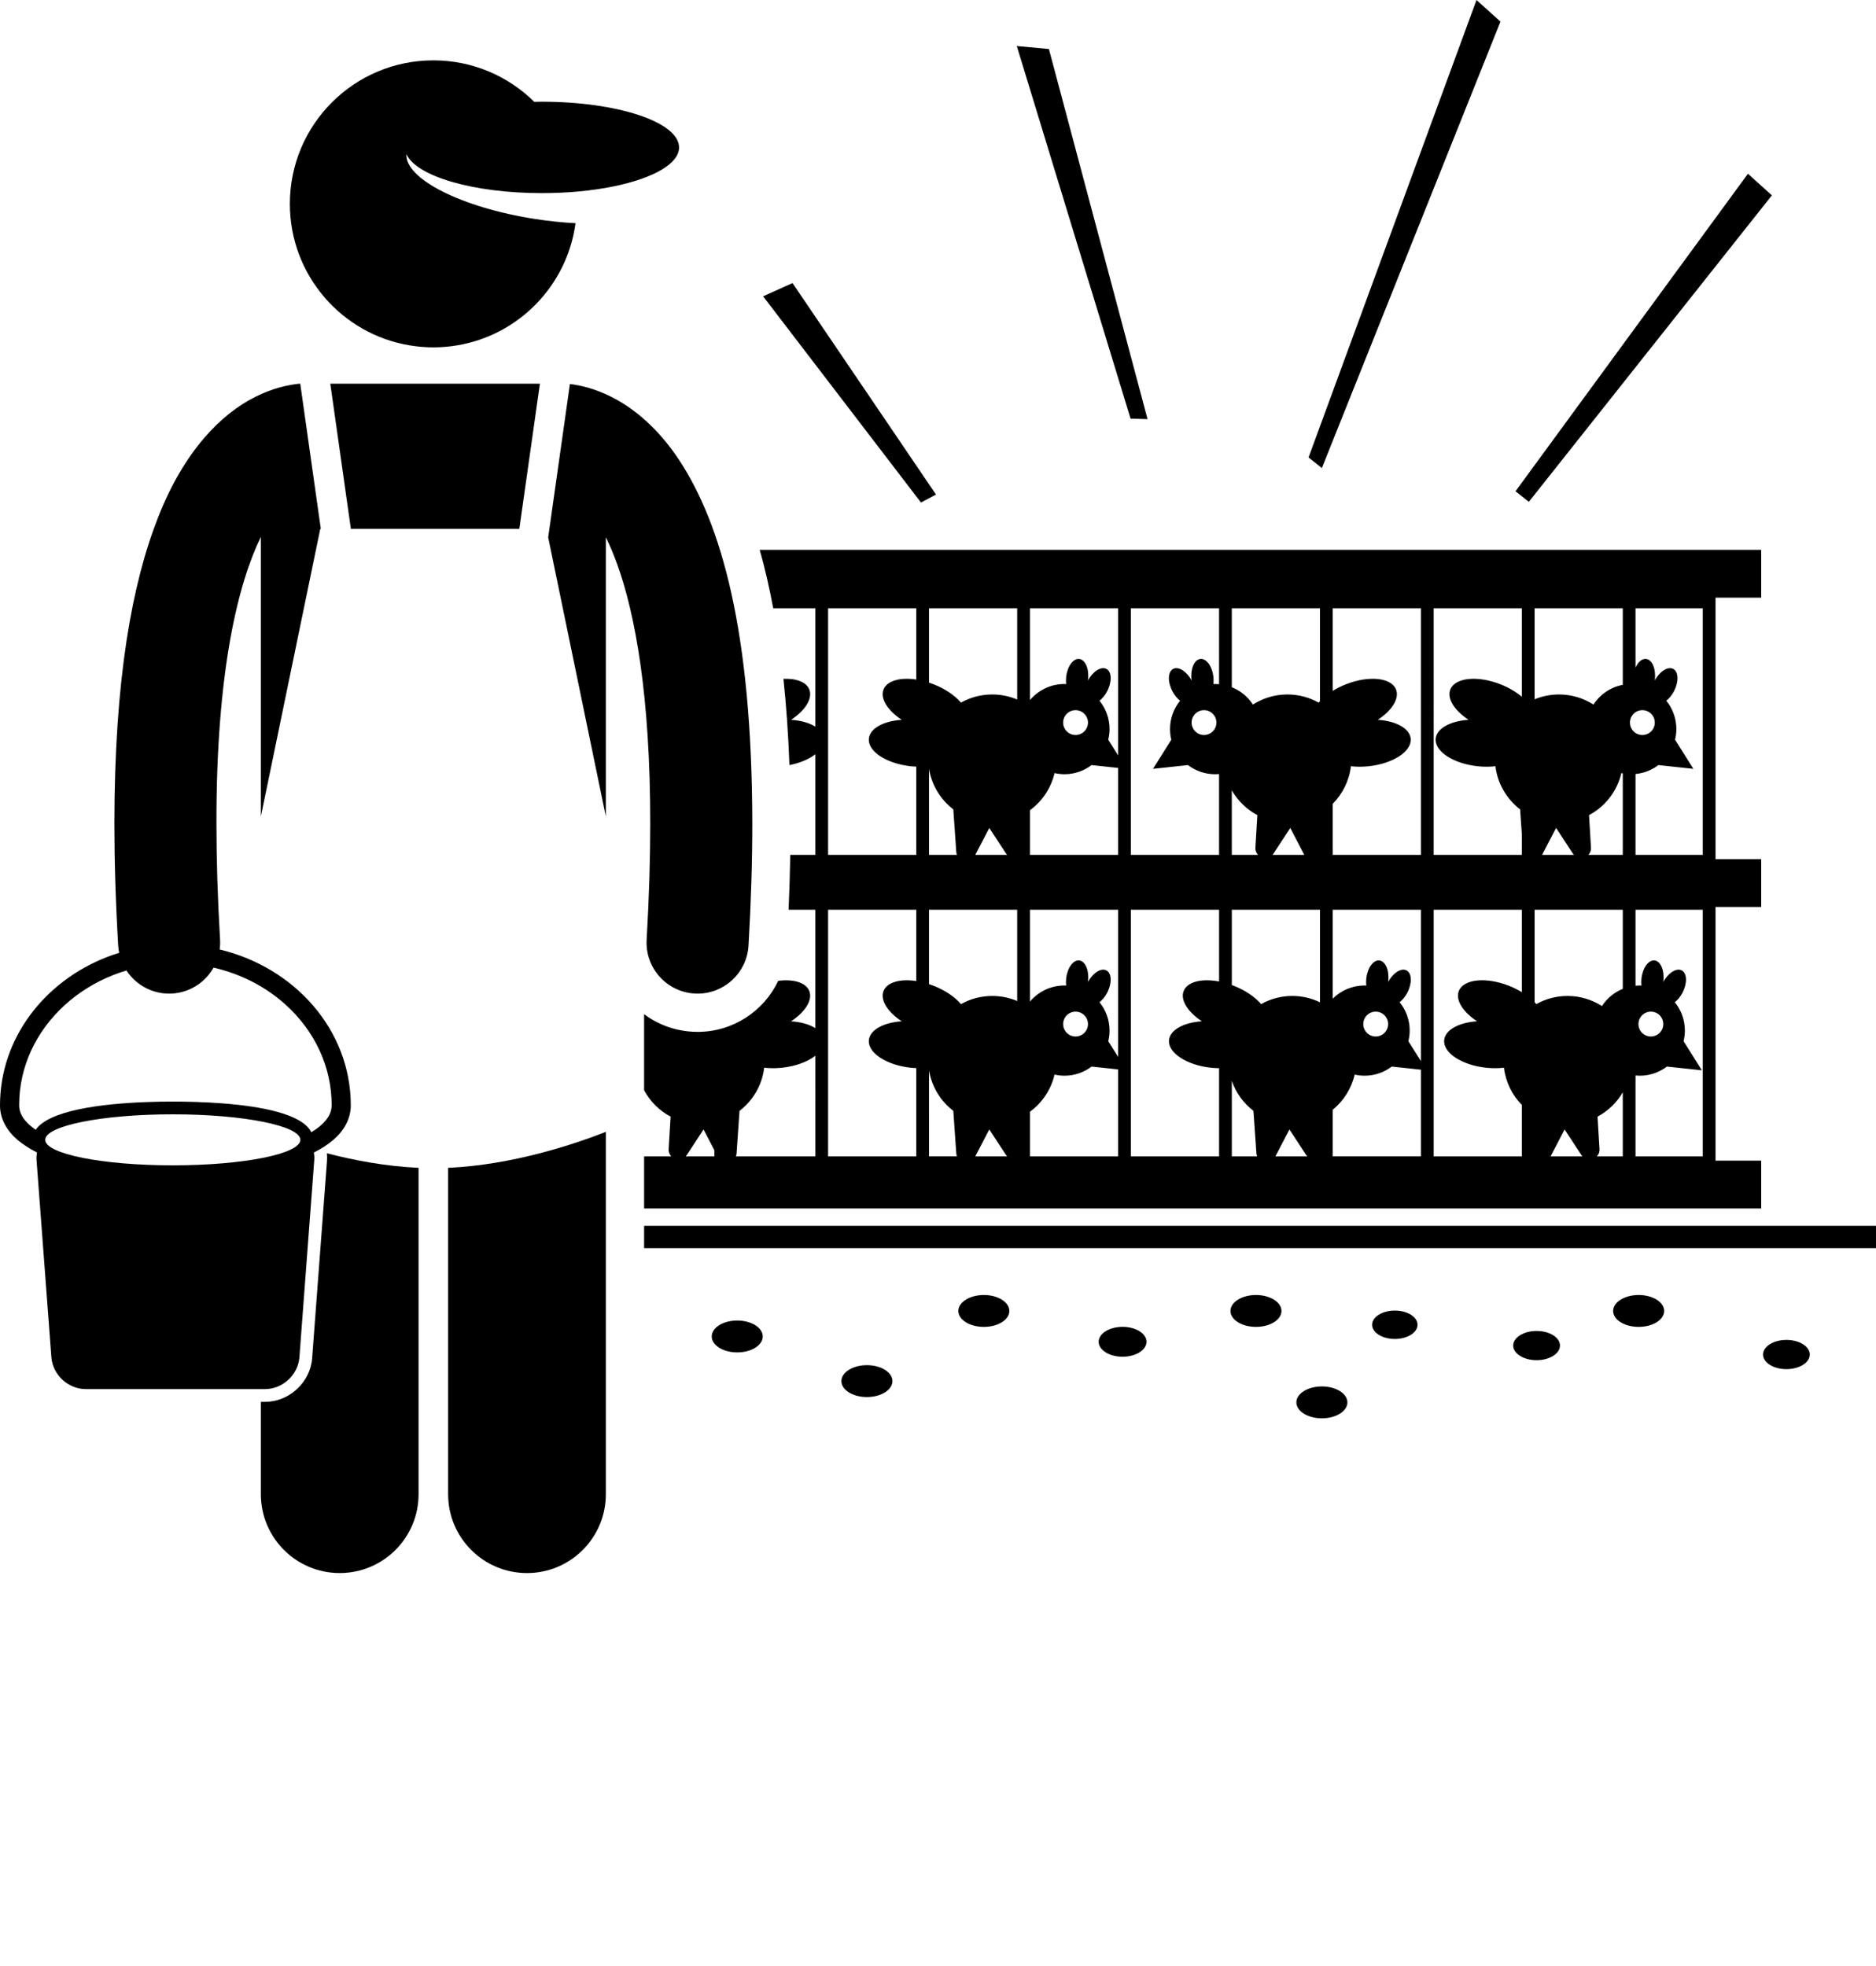<svg xmlns="http://www.w3.org/2000/svg" xmlns:xlink="http://www.w3.org/1999/xlink" version="1.1" x="0px" y="0px" viewBox="0 0 294.14 308.31" style="enable-background:new 0 0 294.14 246.648;" xml:space="preserve"><g><path d="M121.236,95.373h6.601v18.562c-0.928-0.587-2.264-0.972-3.803-1.073c2.201-1.445,3.418-3.329,2.857-4.752   c-0.465-1.18-2.044-1.758-4.053-1.667c0.45,4.243,0.764,8.746,0.938,13.521c1.663-0.326,3.09-0.939,4.061-1.701v15.779h-3.93   c-0.047,2.792-0.137,5.669-0.262,8.604h4.191v18.562c-0.928-0.587-2.264-0.972-3.803-1.072c2.201-1.446,3.418-3.329,2.857-4.753   c-0.526-1.335-2.479-1.897-4.867-1.593c-2.254,4.748-7.092,8.005-12.64,8.005c-0.26,0-0.523-0.006-0.783-0.021   c-2.811-0.162-5.432-1.123-7.61-2.76v11.924c0.942,1.761,2.393,3.206,4.156,4.144l-0.31,5.126   c-0.025,0.421,0.139,0.809,0.407,1.107h-4.254v8.166H276.14v-7.5h-7.16v-39.771h7.16v-7.5h-7.16v-41h7.16v-7.5H119.115   C119.93,89.069,120.629,92.137,121.236,95.373z M159.487,142.645v14.31c-1.204-0.511-2.528-0.794-3.918-0.794   c-1.779,0-3.447,0.467-4.897,1.278c-0.938-1.101-2.44-2.147-4.278-2.87c-0.244-0.096-0.488-0.183-0.73-0.263v-11.661H159.487z    M245.317,177.092l2.651,4.047c0.043,0.065,0.098,0.117,0.148,0.174h-4.998L245.317,177.092z M251.172,157.743   c-1.561-0.997-3.41-1.583-5.399-1.583c-1.778,0-3.446,0.467-4.895,1.278c-0.083-0.098-0.173-0.193-0.265-0.29v-14.504h13.824   v12.398C253.091,155.591,251.954,156.54,251.172,157.743z M238.612,155.567c-0.61-0.372-1.284-0.712-2.014-0.999   c-3.607-1.42-7.129-1.055-7.865,0.813c-0.561,1.424,0.656,3.307,2.857,4.753c-2.833,0.186-4.986,1.333-5.152,2.935   c-0.209,1.998,2.748,3.945,6.605,4.35c0.971,0.101,1.904,0.093,2.763-0.005c0.272,2.261,1.289,4.29,2.806,5.833v8.066h-13.824   v-38.668h13.824V155.567z M193.138,169.475c0.65,1.886,1.841,3.513,3.393,4.702l0.465,6.69c0.011,0.156,0.051,0.305,0.105,0.445   h-3.963V169.475z M202.171,177.093l2.65,4.046c0.043,0.065,0.098,0.117,0.148,0.174h-4.996L202.171,177.093z M208.962,174   c1.697-1.382,2.928-3.308,3.44-5.511c0.5,0.112,1.018,0.177,1.552,0.177c1.601,0,3.071-0.537,4.257-1.433l4.577,0.49v13.589   h-13.826V174z M215.698,158.621c1.076,0,1.947,0.873,1.947,1.947c0,1.076-0.871,1.949-1.947,1.949s-1.947-0.873-1.947-1.949   C213.751,159.494,214.622,158.621,215.698,158.621z M222.788,166.382l-1.965-3.125c0.129-0.535,0.205-1.091,0.205-1.665   c0-1.687-0.593-3.233-1.578-4.449c0.445-0.352,0.872-0.856,1.201-1.486c0.779-1.494,0.727-3.064-0.121-3.506   c-0.83-0.434-2.112,0.383-2.896,1.821c0.008-0.055,0.021-0.106,0.027-0.161c0.18-1.676-0.441-3.117-1.393-3.219   c-0.949-0.104-1.867,1.17-2.047,2.846c-0.042,0.383-0.036,0.75,0.001,1.096c-0.09-0.004-0.178-0.014-0.269-0.014   c-1.948,0-3.713,0.789-4.992,2.064v-13.939h13.826V166.382z M206.962,157.153c-1.314-0.63-2.779-0.993-4.334-0.993   c-1.779,0-3.447,0.467-4.896,1.278c-0.939-1.1-2.44-2.147-4.277-2.87c-0.105-0.042-0.211-0.076-0.316-0.115v-11.809h13.824V157.153   z M191.138,153.896c-2.692-0.513-4.975,0.024-5.549,1.484c-0.561,1.424,0.655,3.307,2.857,4.753   c-2.832,0.186-4.985,1.333-5.153,2.935c-0.207,1.998,2.75,3.945,6.606,4.35c0.422,0.044,0.835,0.063,1.24,0.068v13.826h-13.826   v-38.668h13.826V153.896z M157.763,181.139c0.043,0.065,0.098,0.117,0.149,0.174h-4.996l2.197-4.221L157.763,181.139z    M161.487,174.311c1.908-1.396,3.303-3.444,3.856-5.821c0.5,0.112,1.018,0.177,1.552,0.177c1.6,0,3.07-0.537,4.255-1.433   l4.161,0.445v13.634h-13.824V174.311z M168.638,158.621c1.076,0,1.947,0.873,1.947,1.947c0,1.076-0.871,1.949-1.947,1.949   c-1.076,0-1.947-0.873-1.947-1.949C166.691,159.494,167.562,158.621,168.638,158.621z M175.312,165.717l-1.548-2.463   c0.128-0.533,0.204-1.088,0.204-1.662c0-1.687-0.592-3.233-1.577-4.448c0.445-0.353,0.872-0.857,1.202-1.487   c0.779-1.494,0.725-3.064-0.121-3.506c-0.83-0.434-2.112,0.383-2.898,1.821c0.008-0.055,0.021-0.106,0.027-0.161   c0.18-1.676-0.441-3.117-1.391-3.219c-0.951-0.104-1.867,1.17-2.049,2.846c-0.042,0.383-0.036,0.75,0.001,1.096   c-0.089-0.004-0.177-0.014-0.267-0.014c-2.17,0-4.11,0.98-5.408,2.52v-14.395h13.824V165.717z M145.663,167.813   c0.417,2.586,1.816,4.836,3.807,6.362l0.467,6.691c0.01,0.156,0.051,0.305,0.105,0.445h-4.378V167.813z M250.381,181.313   c0.269-0.299,0.434-0.687,0.407-1.107l-0.309-5.126c1.648-0.876,3.016-2.199,3.957-3.805v10.038H250.381z M256.437,168.633   c0.219,0.02,0.439,0.033,0.664,0.033c1.6,0,3.07-0.537,4.255-1.433l5.483,0.587l-2.87-4.566c0.128-0.533,0.204-1.088,0.204-1.662   c0-1.687-0.593-3.233-1.577-4.449c0.445-0.352,0.871-0.856,1.2-1.486c0.781-1.494,0.727-3.064-0.119-3.506   c-0.83-0.434-2.112,0.383-2.898,1.821c0.008-0.055,0.021-0.106,0.027-0.161c0.182-1.676-0.441-3.117-1.391-3.219   c-0.949-0.104-1.867,1.17-2.049,2.846c-0.041,0.383-0.035,0.75,0.002,1.096c-0.09-0.004-0.178-0.014-0.268-0.014   c-0.225,0-0.445,0.013-0.664,0.033v-11.908h10.543v38.668h-10.543V168.633z M258.843,158.621c1.076,0,1.947,0.873,1.947,1.947   c0,1.076-0.871,1.949-1.947,1.949s-1.947-0.873-1.947-1.949C256.896,159.494,257.767,158.621,258.843,158.621z M143.663,142.645   v11.179c-2.51-0.384-4.589,0.173-5.135,1.558c-0.561,1.424,0.656,3.307,2.857,4.753c-2.833,0.186-4.984,1.333-5.152,2.935   c-0.209,1.998,2.748,3.945,6.605,4.35c0.278,0.028,0.553,0.046,0.824,0.058v13.837h-13.826v-38.668H143.663z M127.837,181.313   H115.38c0.055-0.141,0.095-0.289,0.106-0.445l0.465-6.69c2.094-1.605,3.537-4.01,3.867-6.764c0.859,0.098,1.793,0.105,2.764,0.005   c2.173-0.228,4.059-0.945,5.256-1.885V181.313z M107.659,181.139l2.65-4.047l1.703,3.271v0.949h-4.502   C107.562,181.256,107.616,181.204,107.659,181.139z M159.487,95.373v14.309c-1.204-0.511-2.528-0.793-3.918-0.793   c-1.779,0-3.447,0.467-4.897,1.278c-0.938-1.1-2.44-2.147-4.278-2.87c-0.244-0.096-0.488-0.183-0.73-0.262V95.373H159.487z    M243.983,129.82l2.651,4.047c0.043,0.065,0.098,0.117,0.148,0.174h-4.998L243.983,129.82z M255.562,113.297   c0-1.074,0.871-1.947,1.947-1.947c1.076,0,1.947,0.873,1.947,1.947c0,1.076-0.871,1.949-1.947,1.949   C256.433,115.246,255.562,114.373,255.562,113.297z M254.437,107.377c-1.924,0.367-3.568,1.511-4.599,3.095   c-1.56-0.997-3.41-1.583-5.399-1.583c-1.355,0-2.646,0.272-3.826,0.759V95.373h13.824V107.377z M238.612,109.249   c-0.889-0.75-2.031-1.435-3.348-1.953c-3.607-1.42-7.129-1.055-7.865,0.813c-0.561,1.424,0.656,3.307,2.857,4.752   c-2.833,0.186-4.986,1.334-5.152,2.935c-0.209,1.998,2.748,3.945,6.605,4.35c0.971,0.101,1.904,0.093,2.763-0.005   c0.331,2.753,1.774,5.158,3.868,6.763l0.271,3.908v3.229h-13.824V95.373h13.824V109.249z M222.788,134.041h-13.826v-8.016   c1.543-1.548,2.578-3.599,2.852-5.884c0.858,0.098,1.793,0.105,2.763,0.005c3.857-0.404,6.814-2.352,6.605-4.35   c-0.168-1.602-2.32-2.749-5.152-2.935c2.201-1.445,3.418-3.329,2.857-4.752c-0.736-1.867-4.258-2.232-7.865-0.813   c-0.749,0.294-1.438,0.645-2.06,1.028V95.373h13.826V134.041z M197.142,127.808l-0.309,5.126c-0.025,0.421,0.139,0.809,0.408,1.107   h-4.104v-10.117C194.08,125.565,195.468,126.917,197.142,127.808z M199.655,133.867l2.649-4.047l2.198,4.221h-4.996   C199.558,133.984,199.612,133.933,199.655,133.867z M206.962,109.927c-0.074,0.08-0.15,0.16-0.218,0.24   c-1.45-0.812-3.118-1.278-4.898-1.278c-1.989,0-3.838,0.586-5.397,1.583c-0.791-1.217-1.946-2.173-3.312-2.718V95.373h13.824   V109.927z M191.138,107.279c-0.204-0.018-0.409-0.031-0.617-0.031c-0.09,0-0.178,0.01-0.267,0.014   c0.036-0.345,0.042-0.713,0.001-1.096c-0.182-1.676-1.098-2.949-2.049-2.846c-0.949,0.102-1.572,1.543-1.391,3.219   c0.006,0.056,0.02,0.106,0.027,0.161c-0.784-1.438-2.066-2.254-2.898-1.821c-0.846,0.441-0.9,2.012-0.119,3.506   c0.329,0.63,0.755,1.135,1.2,1.487c-0.984,1.215-1.577,2.762-1.577,4.449c0,0.574,0.076,1.129,0.204,1.663l-2.87,4.566l5.483-0.587   c1.185,0.896,2.655,1.433,4.255,1.433c0.208,0,0.413-0.014,0.617-0.031v12.678h-13.826V95.373h13.826V107.279z M186.831,113.297   c0-1.074,0.871-1.947,1.947-1.947c1.076,0,1.947,0.873,1.947,1.947c0,1.076-0.871,1.949-1.947,1.949   C187.702,115.246,186.831,114.373,186.831,113.297z M157.763,133.867c0.043,0.065,0.098,0.117,0.149,0.174h-4.996l2.197-4.221   L157.763,133.867z M161.487,127.039c1.908-1.396,3.303-3.444,3.856-5.821c0.5,0.112,1.018,0.177,1.552,0.177   c1.6,0,3.07-0.537,4.255-1.433l4.161,0.445v13.634h-13.824V127.039z M168.638,111.35c1.076,0,1.947,0.873,1.947,1.947   c0,1.076-0.871,1.949-1.947,1.949c-1.076,0-1.947-0.873-1.947-1.949C166.691,112.223,167.562,111.35,168.638,111.35z    M175.312,118.445l-1.548-2.462c0.128-0.534,0.204-1.089,0.204-1.663c0-1.687-0.592-3.233-1.577-4.449   c0.445-0.352,0.872-0.856,1.202-1.487c0.779-1.494,0.725-3.064-0.121-3.506c-0.83-0.433-2.112,0.383-2.898,1.821   c0.008-0.055,0.021-0.105,0.027-0.161c0.18-1.676-0.441-3.117-1.391-3.219c-0.951-0.104-1.867,1.17-2.049,2.846   c-0.042,0.383-0.036,0.75,0.001,1.096c-0.089-0.003-0.177-0.014-0.267-0.014c-2.17,0-4.11,0.98-5.408,2.52V95.373h13.824V118.445z    M145.663,120.542c0.417,2.586,1.816,4.836,3.807,6.362l0.467,6.691c0.01,0.156,0.051,0.305,0.105,0.445h-4.378V120.542z    M249.047,134.041c0.27-0.299,0.434-0.687,0.407-1.107l-0.309-5.126c2.525-1.343,4.403-3.731,5.069-6.589   c0.073,0.016,0.147,0.032,0.222,0.047v12.775H249.047z M256.437,121.36c1.341-0.126,2.568-0.63,3.585-1.398l5.483,0.587   l-2.87-4.566c0.128-0.534,0.204-1.089,0.204-1.663c0-1.687-0.593-3.233-1.577-4.449c0.445-0.352,0.871-0.857,1.2-1.487   c0.781-1.494,0.727-3.064-0.119-3.506c-0.83-0.433-2.112,0.383-2.898,1.821c0.008-0.055,0.021-0.105,0.027-0.161   c0.182-1.676-0.441-3.117-1.391-3.219c-0.634-0.069-1.248,0.483-1.645,1.352v-9.299h10.543v38.668h-10.543V121.36z M129.837,95.373   h13.826v11.178c-2.51-0.383-4.589,0.173-5.135,1.558c-0.561,1.424,0.656,3.307,2.857,4.753c-2.833,0.186-4.984,1.333-5.152,2.935   c-0.209,1.998,2.748,3.945,6.605,4.35c0.278,0.028,0.553,0.046,0.824,0.058v13.837h-13.826V95.373z"/><rect x="100.991" y="192.207" width="193.148" height="3.5"/><path d="M94.991,177.469c-4.796,1.882-14.537,5.186-24.729,5.643v51.174c0,6.83,5.537,12.363,12.363,12.363   c6.828,0,12.365-5.533,12.365-12.363V177.469z"/><polygon points="81.427,82.918 84.651,60.164 51.788,60.164 55.013,82.918 67.945,82.918  "/><path d="M51.251,180.827c0.037,0.392,0.049,0.79,0.019,1.194l-2.33,30.945c-0.284,3.768-3.59,6.836-7.369,6.836H40.9v14.482   c0,6.83,5.537,12.363,12.363,12.363c6.828,0,12.365-5.533,12.365-12.363v-51.174C60.536,182.883,55.559,181.946,51.251,180.827z"/><path d="M85.95,84.254l9.041,43.777v-10.686V84.23c0.593,1.215,1.192,2.611,1.782,4.238c2.818,7.811,5.188,20.629,5.18,40.637   c0,5.514-0.176,11.574-0.565,18.223c-0.26,4.412,3.109,8.195,7.521,8.453c0.159,0.008,0.317,0.014,0.476,0.014   c4.202,0,7.728-3.283,7.976-7.535c0.404-6.932,0.592-13.299,0.592-19.154c-0.039-30.184-4.861-46.885-11.435-56.93   c-3.283-4.988-7.127-8.185-10.678-9.957c-2.482-1.25-4.737-1.793-6.483-2.009L85.95,84.254z"/><path d="M71.607,54.164c9.702-1.587,17.31-9.377,18.63-19.168c-2.028-0.103-4.169-0.322-6.37-0.664   c-11.52-1.791-20.4-6.304-20.146-10.17c1.525,3.459,10.442,6.119,21.247,6.119c8.154,0,15.247-1.513,18.893-3.743   c1.662-1.017,2.608-2.183,2.608-3.423c0-3.959-9.627-7.168-21.501-7.168c-0.406,0-0.803,0.013-1.203,0.02   c-4.064-4.019-9.65-6.503-15.818-6.503c-12.426,0-22.5,10.074-22.5,22.5c0,11.181,8.156,20.451,18.841,22.199   c1.191,0.195,2.413,0.301,3.659,0.301C69.192,54.465,70.415,54.359,71.607,54.164z"/><polygon points="119.648,46.459 144.4,78.793 146.757,77.547 124.259,44.385  "/><polygon points="179.925,65.719 164.46,7.686 159.425,7.219 177.261,65.639  "/><polygon points="274.06,27.244 237.618,77.029 239.706,78.688 277.816,30.629  "/><polygon points="231.503,0 205.169,71.727 207.259,73.385 235.259,3.385  "/><path d="M5.727,181.871l2.329,30.945c0.207,2.742,2.626,4.986,5.376,4.986H41.57c2.75,0,5.169-2.244,5.376-4.986l2.329-30.945   c0.03-0.4-0.002-0.786-0.064-1.16c1.144-0.576,2.169-1.225,3.037-1.973c1.638-1.399,2.761-3.275,2.753-5.439   c-0.018-11.822-8.792-21.603-20.559-24.425c0.068-0.504,0.092-1.021,0.061-1.548c-0.391-6.65-0.566-12.707-0.566-18.221   c-0.035-24.215,3.494-37.82,6.963-44.92v33.16v10.684l9.317-45.111h0.084L47.075,60.15c-1.807,0.165-4.283,0.685-7.027,2.069   c-5.377,2.666-11.176,8.502-15.236,18.84c-4.105,10.379-6.863,25.387-6.877,48.047c0.002,5.855,0.189,12.225,0.596,19.158   c0.024,0.387,0.082,0.762,0.156,1.131c-0.645,0.2-1.28,0.416-1.902,0.659C6.964,153.877,0.016,162.78,0,173.299   c-0.009,2.164,1.115,4.04,2.755,5.439c0.376,0.317,0.789,0.615,1.221,0.904c0.562,0.376,1.169,0.73,1.817,1.06   C5.73,181.079,5.696,181.467,5.727,181.871z M27.093,174.719c11.045,0,20,1.791,20,4s-8.955,4-20,4c-11.047,0-20-1.791-20-4   S16.046,174.719,27.093,174.719z M4.716,176.469c-1.205-1.06-1.706-2.053-1.715-3.17c0-6.105,2.701-11.638,7.126-15.686   c2.203-2.012,4.831-3.646,7.755-4.782c0.635-0.246,1.285-0.464,1.945-0.662c1.437,2.192,3.909,3.626,6.684,3.626   c0.156,0,0.314-0.004,0.475-0.014c2.817-0.166,5.203-1.773,6.496-4.061c4.393,1.002,8.309,3.077,11.393,5.893   c4.427,4.048,7.125,9.58,7.127,15.686c-0.008,1.117-0.512,2.11-1.716,3.17c-0.413,0.37-0.915,0.722-1.48,1.059   c-1.406-2.883-7.918-4.062-13.904-4.524c-2.962-0.229-5.793-0.284-7.81-0.284c-4.833,0-14.341,0.315-19.116,2.596   c-1.059,0.506-1.883,1.109-2.373,1.826c-0.058-0.039-0.112-0.078-0.168-0.117C5.177,176.841,4.931,176.656,4.716,176.469z"/><ellipse cx="115.593" cy="209.551" rx="4" ry="2.5"/><ellipse cx="135.925" cy="216.551" rx="4" ry="2.5"/><ellipse cx="207.259" cy="219.885" rx="4" ry="2.5"/><ellipse cx="176.009" cy="210.385" rx="3.749" ry="2.344"/><ellipse cx="218.696" cy="207.717" rx="3.563" ry="2.227"/><ellipse cx="240.925" cy="210.978" rx="3.666" ry="2.292"/><ellipse cx="280.093" cy="212.384" rx="3.666" ry="2.292"/><ellipse cx="154.259" cy="205.551" rx="4" ry="2.5"/><ellipse cx="256.925" cy="205.551" rx="4" ry="2.5"/><ellipse cx="196.925" cy="205.551" rx="4" ry="2.5"/></g></svg>
